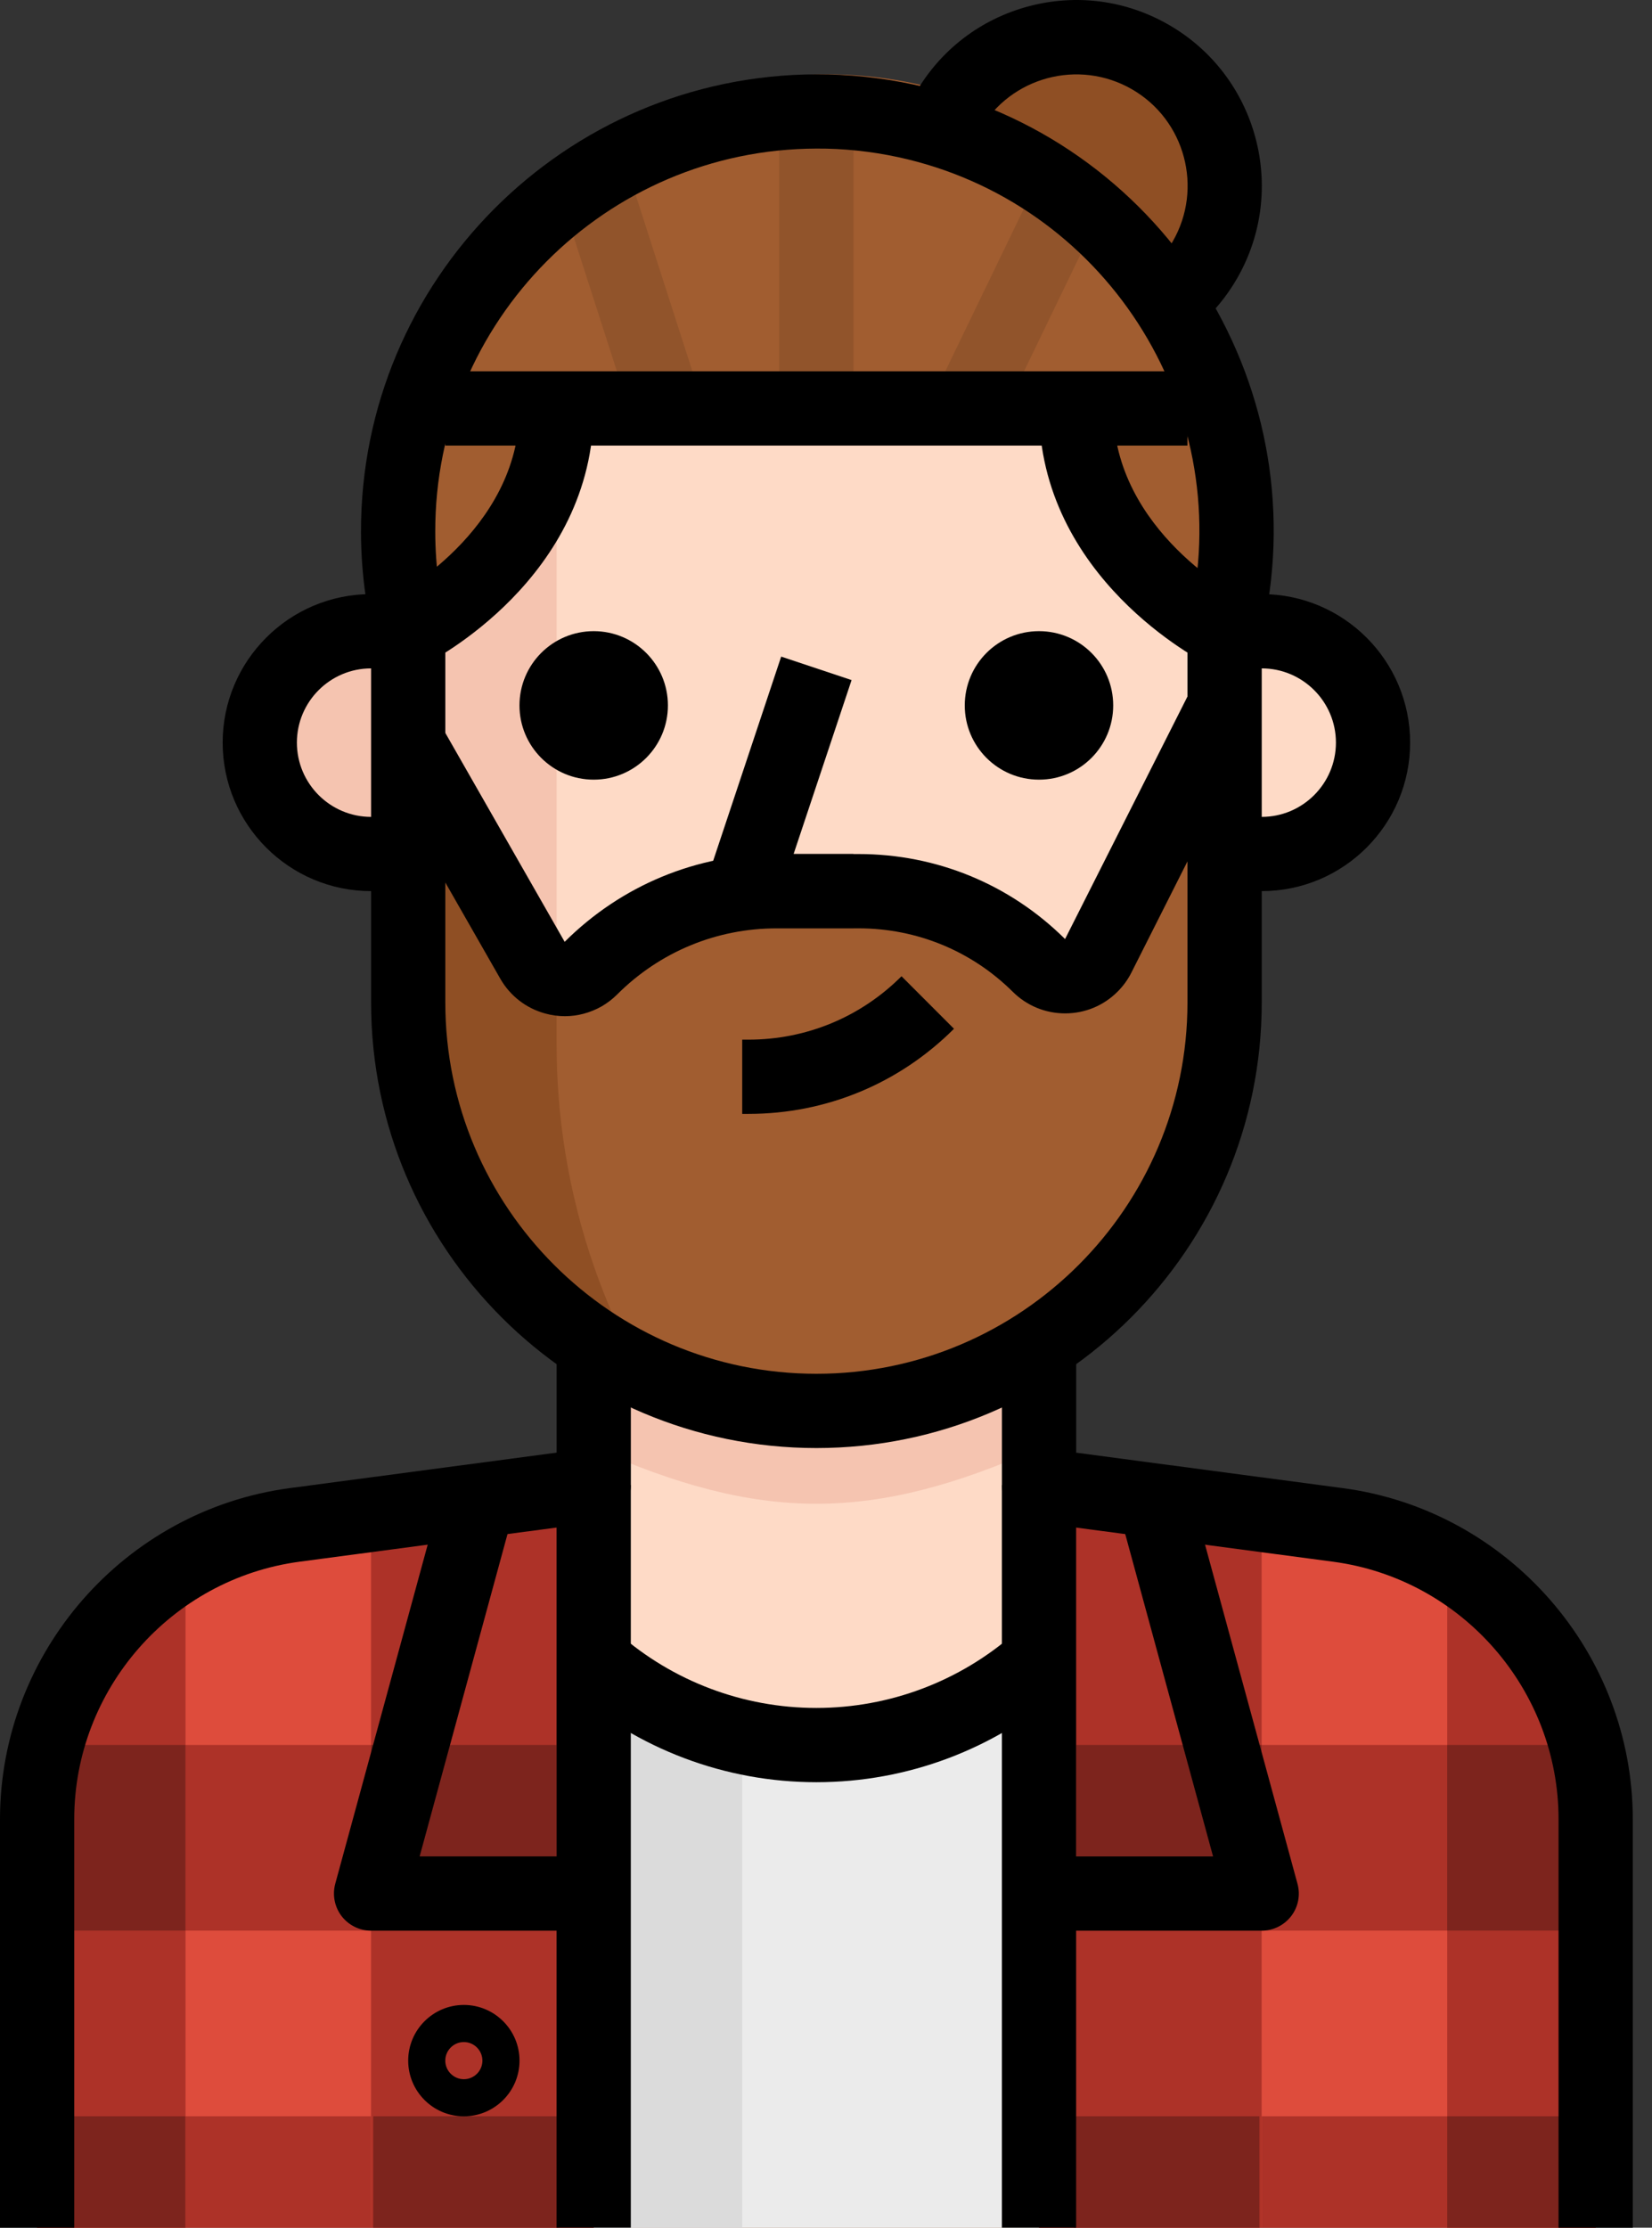 <?xml version="1.0" encoding="UTF-8"?>
<svg width="46px" height="62px" viewBox="0 0 46 62" version="1.1" xmlns:xlink="http://www.w3.org/1999/xlink" xmlns="http://www.w3.org/2000/svg">
  <rect x="0" y="0" width="46" height="62" fill="#333333" stroke="none"/>
  <desc>Created with Lunacy</desc>
  <g id="022-man-4">
    <path d="M12.399 0L0 0L0 1.033L0 5.166L0 25.832L12.399 25.832L12.399 5.166L12.399 0Z" transform="translate(16.533 36.168)" id="Path" fill="#FEDAC6" stroke="none"/>
    <g id="Group" transform="translate(1.033 41.334)">
      <path d="M7.171 1.106C3.066 1.654 0 5.157 0 9.3L0 20.666L15.499 20.666L15.499 0L7.171 1.106Z" id="Path" fill="#DE4C3C" stroke="none"/>
      <path d="M15.499 9.3C15.499 5.157 12.433 1.654 8.328 1.106L0 0L0 20.666L15.499 20.666L15.499 9.3L15.499 9.3Z" transform="translate(27.899 0)" id="Path" fill="#DE4C3C" stroke="none"/>
    </g>
    <path d="M0 0L0 15.768L12.399 15.768L12.399 0C8.853 3.116 3.546 3.116 0 0Z" transform="translate(16.533 46.232)" id="Path" fill="#EBEBEB" stroke="none"/>
    <path d="M12.399 0L0 0L0 10.064C3.546 13.18 8.853 13.18 12.399 10.064L12.399 0Z" transform="translate(16.533 36.168)" id="Path" fill="#FEDAC6" stroke="none"/>
    <path d="M4.133 2.067C2.605 1.734 1.184 1.023 0 0L0 15.737L4.133 15.737L4.133 2.067Z" transform="translate(16.533 46.263)" id="Path" fill="#DBDBDB" stroke="none"/>
    <path d="M12.399 4.133L12.399 0L0 0L0 4.133C4.65 6.2 7.75 6.2 12.399 4.133Z" transform="translate(16.533 36.168)" id="Path" fill="#F5C4B0" stroke="none"/>
    <path d="M11.17 2.65427e-07C6.033 -0.001 1.5 3.354 0 8.266L22.319 8.266C20.824 3.359 16.3 0.005 11.17 2.65427e-07Z" transform="translate(11.873 2.069)" id="Path" fill="#A15D30" stroke="none"/>
    <path d="M0.506 0C0.004 1.635 -0.127 3.361 0.124 5.053L0.279 6.2L0.279 16.533C0.279 22.81 5.368 27.899 11.645 27.899C17.923 27.899 23.012 22.81 23.012 16.533L23.012 6.2L23.094 5.849C23.512 3.909 23.419 1.894 22.826 0C22.825 0 0.506 0 0.506 0Z" transform="translate(11.366 10.336)" id="Path" fill="#FEDAC6" stroke="none"/>
    <g id="Group" transform="translate(11.083 3.099)">
      <path d="M3.906 7.236L3.906 8.269L18.372 8.269L18.372 8.269L22.319 8.269C20.442 2.106 13.924 -1.368 7.76 0.509C4.042 1.642 1.132 4.552 0 8.269L3.906 8.269L3.906 7.236Z" transform="translate(0.51 0)" id="Path" fill="#A15D30" stroke="none"/>
      <path d="M4.416 0L0.51 0C0.009 1.635 -0.125 3.36 0.118 5.053L0.283 6.2C0.283 6.2 4.416 4.133 4.416 0Z" transform="translate(0 8.269)" id="Path" fill="#A15D30" stroke="none"/>
      <path d="M3.947 0L0 0C0 4.133 4.133 6.2 4.133 6.2L4.205 5.848C4.62 3.909 4.531 1.896 3.947 0Z" transform="translate(18.882 8.269)" id="Path" fill="#A15D30" stroke="none"/>
    </g>
    <path d="M4.133 15.127L4.133 0C4.133 4.133 2.68734e-07 6.2 2.68734e-07 6.2L2.68734e-07 16.532C-0.001 21.569 3.313 26.006 8.142 27.434L5.569 21.761C4.622 19.678 4.132 17.416 4.133 15.127Z" transform="translate(11.366 11.369)" id="Path" fill="#F5C4B0" stroke="none"/>
    <path d="M1.033 0L0 0L0 6.2L1.033 6.2C2.745 6.2 4.133 4.812 4.133 3.1C4.133 1.388 2.745 0 1.033 0Z" transform="translate(34.099 17.569)" id="Path" fill="#FEDAC6" stroke="none"/>
    <path d="M0 3.1C0 4.812 1.388 6.2 3.1 6.2L4.133 6.2L4.133 0L3.1 0C1.388 3.44165e-15 0 1.388 0 3.1Z" transform="translate(7.233 17.569)" id="Path" fill="#F5C4B0" stroke="none"/>
    <g id="Group" transform="translate(15.551 3.1)">
      <path d="M0 0L2.067 0L2.067 8.266L0 8.266L0 0Z" transform="translate(6.147 0)" id="Rectangle" fill="#91542B" stroke="none"/>
      <path d="M0.066 0.021L2.067 0L2.001 6.515L0 6.536L0.066 0.021Z" transform="matrix(-0.949 0.316 -0.316 -0.949 4.027 7.944)" id="Rectangle" fill="#91542B" stroke="none"/>
      <path d="M0.028 0.091L6.931 0L6.903 1.975L0 2.067L0.028 0.091Z" transform="matrix(-0.447 0.894 -0.894 -0.447 15.338 2.531)" id="Rectangle" fill="#91542B" stroke="none"/>
    </g>
    <path d="M19.24 6.985C18.984 7.495 18.363 7.702 17.853 7.446C17.746 7.392 17.648 7.32 17.566 7.233C16.225 5.904 14.411 5.161 12.523 5.166L10.261 5.166C8.323 5.168 6.465 5.937 5.094 7.305C4.692 7.71 4.038 7.713 3.633 7.313C3.566 7.246 3.508 7.171 3.462 7.088L0 0.837L0 8.266C0 14.543 5.089 19.633 11.366 19.633C17.643 19.633 22.732 14.544 22.732 8.266L22.732 0L19.24 6.985Z" transform="translate(11.366 19.635)" id="Path" fill="#A15D30" stroke="none"/>
    <g id="Group" transform="translate(11.366 1.036)">
      <path d="M4.133 6.737C3.851 6.676 3.608 6.5 3.462 6.251L0 0L0 7.429C0.004 11.8 2.515 15.781 6.458 17.669C4.937 14.895 4.137 11.782 4.133 8.618L4.133 6.737L4.133 6.737Z" transform="translate(0 19.436)" id="Path" fill="#8F4F24" stroke="none"/>
      <path d="M3.575 1.37943e-06C2.1 0.001 0.738 0.789 0 2.067L6.313 7.233C8.026 5.723 8.189 3.111 6.679 1.399C5.894 0.508 4.763 -0.001 3.575 1.37943e-06Z" transform="translate(15.024 0)" id="Path" fill="#8F4F24" stroke="none"/>
    </g>
    <g id="Group" transform="translate(1.033 42.365)">
      <path d="M0 0L6.2 0L6.2 19.633L0 19.633L0 0Z" transform="translate(9.299 0)" id="Rectangle" fill="#AD3228" stroke="none"/>
      <path d="M4.133 18.599L0 18.599L0 4.133L4.133 0L4.133 18.599Z" transform="translate(0 1.035)" id="Path" fill="#AD3228" stroke="none"/>
      <path d="M0 0L5.166 0L5.166 5.166L0 5.166L0 0Z" transform="translate(4.132 6.2)" id="Rectangle" fill="#AD3228" stroke="none"/>
    </g>
    <g id="Group" transform="translate(1.032 48.565)">
      <path d="M0 0L5.166 0L5.166 5.166L0 5.166L0 0Z" transform="translate(9.299 0)" id="Rectangle" fill="#7D241D" stroke="none"/>
      <path d="M0 0L4.133 0L4.133 5.166L0 5.166L0 0Z" id="Rectangle" fill="#7D241D" stroke="none"/>
      <path d="M0 0L5.166 0L5.166 3.1L0 3.1L0 0Z" transform="translate(9.362 10.333)" id="Rectangle" fill="#7D241D" stroke="none"/>
    </g>
    <g id="Group" transform="translate(28.931 42.365)">
      <path d="M0 0L6.2 0L6.2 19.633L0 19.633L0 0Z" id="Rectangle" fill="#AD3228" stroke="none"/>
      <path d="M0 18.599L4.133 18.599L4.133 4.133L0 0L0 18.599Z" transform="translate(11.367 1.035)" id="Path" fill="#AD3228" stroke="none"/>
      <path d="M0 0L5.166 0L5.166 5.166L0 5.166L0 0Z" transform="translate(6.2 6.2)" id="Rectangle" fill="#AD3228" stroke="none"/>
    </g>
    <g id="Group" transform="translate(1.032 48.565)">
      <path d="M0 0L5.166 0L5.166 5.166L0 5.166L0 0Z" transform="translate(28.932 0)" id="Rectangle" fill="#7D241D" stroke="none"/>
      <path d="M0 0L4.133 0L4.133 5.166L0 5.166L0 0Z" transform="translate(39.265 0)" id="Rectangle" fill="#7D241D" stroke="none"/>
      <path d="M0 0L5.166 0L5.166 3.1L0 3.1L0 0Z" transform="translate(28.871 10.333)" id="Rectangle" fill="#7D241D" stroke="none"/>
      <path d="M0 0L4.133 0L4.133 3.1L0 3.1L0 0Z" transform="translate(0 10.333)" id="Rectangle" fill="#7D241D" stroke="none"/>
    </g>
    <path d="M0 0L5.166 0L5.166 3.1L0 3.1L0 0Z" transform="translate(5.165 58.898)" id="Rectangle" fill="#AD3228" stroke="none"/>
    <path d="M0 0L4.133 0L4.133 3.1L0 3.1L0 0Z" transform="translate(40.297 58.898)" id="Rectangle" fill="#7D241D" stroke="none"/>
    <path d="M0 0L5.166 0L5.166 3.1L0 3.1L0 0Z" transform="translate(35.131 58.898)" id="Rectangle" fill="#AD3228" stroke="none"/>
    <path d="M0.928 7.124L0.003 5.275L0.465 6.2L0 5.277C0.036 5.258 3.565 3.426 3.565 0L5.631 0C5.632 4.717 1.12 7.027 0.928 7.124Z" transform="translate(10.9 11.37)" id="Path" fill="#000000" stroke="none"/>
    <path d="M4.705 7.124C4.512 7.028 0 4.718 0 0L2.067 0C2.067 3.426 5.595 5.258 5.631 5.277L4.705 7.124Z" transform="translate(28.932 11.369)" id="Path" fill="#000000" stroke="none"/>
    <path d="M0 0L20.666 0L20.666 2.067L0 2.067L0 0Z" transform="translate(12.398 10.334)" id="Rectangle" fill="#000000" stroke="none"/>
    <path d="M7.893 9.043L6.525 7.495C6.777 7.272 6.99 7.01 7.159 6.719C8.013 5.239 7.505 3.339 6.024 2.485C4.543 1.631 2.644 2.138 1.79 3.619L0 2.586C0.69 1.39 1.804 0.536 3.137 0.178C4.471 -0.179 5.864 0.005 7.057 0.695C9.525 2.12 10.372 5.286 8.948 7.753C8.668 8.239 8.313 8.673 7.893 9.043Z" transform="translate(25.496 0)" id="Path" fill="#000000" stroke="none"/>
    <path d="M2.067 4.133C3.208 4.133 4.133 3.208 4.133 2.067C4.133 0.925 3.208 0 2.067 0C0.925 0 0 0.925 0 2.067C0 3.208 0.925 4.133 2.067 4.133Z" transform="translate(14.465 17.566)" id="Oval" fill="#000000" stroke="none"/>
    <path d="M2.067 4.133C3.208 4.133 4.133 3.208 4.133 2.067C4.133 0.925 3.208 0 2.067 0C0.925 0 0 0.925 0 2.067C0 3.208 0.925 4.133 2.067 4.133Z" transform="translate(26.864 17.566)" id="Oval" fill="#000000" stroke="none"/>
    <path d="M4.133 7.561L1.033 7.561C0.701 7.561 0.389 7.401 0.195 7.131C0.001 6.861 -0.052 6.515 0.053 6.2L2.119 0L4.079 0.654L2.465 5.494L4.132 5.494L4.132 7.561L4.133 7.561Z" transform="translate(19.633 18.274)" id="Path" fill="#000000" stroke="none"/>
    <path d="M0.176 3.831L0 3.831L0 1.765L0.176 1.765C1.785 1.764 3.297 1.138 4.436 0L5.897 1.462C4.368 2.989 2.336 3.83 0.176 3.831Z" transform="translate(20.667 27.17)" id="Path" fill="#000000" stroke="none"/>
    <path d="M1.033 8.266L0 8.266L0 6.2L1.033 6.2C2.173 6.2 3.1 5.273 3.1 4.133C3.1 2.993 2.173 2.067 1.033 2.067L0 2.067L0 0L1.033 0C3.313 0 5.166 1.854 5.166 4.133C5.166 6.413 3.313 8.266 1.033 8.266Z" transform="translate(34.099 16.535)" id="Path" fill="#000000" stroke="none"/>
    <path d="M5.166 8.266L4.133 8.266C1.854 8.266 0 6.413 0 4.133C0 1.854 1.854 0 4.133 0L5.166 0L5.166 2.067L4.133 2.067C2.993 2.067 2.067 2.993 2.067 4.133C2.067 5.273 2.993 6.2 4.133 6.2L5.166 6.2L5.166 8.266Z" transform="translate(6.2 16.535)" id="Path" fill="#000000" stroke="none"/>
    <path d="M5.261 9.111C5.077 9.111 4.892 9.086 4.709 9.035C4.176 8.888 3.733 8.542 3.46 8.063L0 2.011L1.794 0.986L5.255 7.041C6.837 5.467 8.931 4.6 11.156 4.598L13.44 4.598C15.609 4.598 17.65 5.438 19.189 6.964L22.705 0L24.55 0.931L21.037 7.895C20.939 8.091 20.809 8.27 20.653 8.426C20.265 8.816 19.746 9.032 19.194 9.033C19.193 9.033 19.192 9.033 19.191 9.033C18.64 9.033 18.122 8.819 17.732 8.431C16.585 7.294 15.059 6.666 13.44 6.666L11.157 6.666C9.482 6.667 7.906 7.32 6.72 8.503C6.592 8.632 6.442 8.747 6.279 8.841C5.963 9.018 5.614 9.111 5.261 9.111Z" transform="translate(10.468 19.171)" id="Path" fill="#000000" stroke="none"/>
    <path d="M0.281 25.832C0.281 32.67 5.843 38.232 12.681 38.232C19.518 38.232 25.08 32.67 25.081 25.831L25.081 15.605L25.131 15.365C26.599 8.518 22.226 1.753 15.379 0.283C14.492 0.092 13.561 -0.004 12.678 0C5.67 0.018 -0.018 5.733 4.05474e-05 12.742C0.001 13.326 0.043 13.917 0.126 14.498L0.126 14.5L0.281 15.574L0.281 25.832ZM2.337 15.352L2.172 14.208C2.103 13.721 2.068 13.226 2.068 12.734C2.053 6.866 6.816 2.08 12.685 2.066C13.421 2.061 14.204 2.143 14.945 2.302C20.677 3.534 24.339 9.199 23.107 14.938L23.035 15.29C23.021 15.359 23.013 15.429 23.013 15.499L23.013 25.832C23.013 31.531 18.378 36.165 12.681 36.165C6.983 36.165 2.348 31.53 2.348 25.832L2.348 15.499C2.348 15.45 2.345 15.4 2.337 15.352Z" transform="translate(10.052 2.069)" id="Shape" fill="#000000" fill-rule="evenodd" stroke="none"/>
    <path d="M2.067 24.799L0 24.799L0 13.433C0 8.793 3.468 4.83 8.068 4.215L15.499 3.228L15.499 0L17.566 0L17.566 4.133C17.566 4.651 17.183 5.089 16.669 5.157L8.341 6.263C4.764 6.741 2.067 9.822 2.067 13.432L2.067 24.799L2.067 24.799Z" transform="translate(0 37.201)" id="Path" fill="#000000" stroke="none"/>
    <path d="M17.566 24.798L15.499 24.798L15.499 13.432C15.499 9.823 12.803 6.74 9.224 6.263L0.897 5.157C0.383 5.089 0 4.651 0 4.133L0 0L2.067 0L2.067 3.228L9.497 4.215C14.097 4.83 17.566 8.793 17.566 13.433L17.566 24.798Z" transform="translate(27.899 37.202)" id="Path" fill="#000000" stroke="none"/>
    <path d="M6.886 4.145C6.883 4.145 6.88 4.145 6.876 4.145C4.346 4.145 1.903 3.224 0 1.552L1.363 0C2.889 1.34 4.847 2.078 6.876 2.078C6.879 2.078 6.882 2.078 6.884 2.078C8.915 2.078 10.872 1.34 12.398 0L13.762 1.552C11.86 3.224 9.417 4.145 6.886 4.145Z" transform="translate(15.851 45.456)" id="Path" fill="#000000" stroke="none"/>
    <path d="M0 0L2.067 0L2.067 20.666L0 20.666L0 0Z" transform="translate(15.498 41.332)" id="Rectangle" fill="#000000" stroke="none"/>
    <path d="M0 0L2.067 0L2.067 20.666L0 20.666L0 0Z" transform="translate(27.898 41.332)" id="Rectangle" fill="#000000" stroke="none"/>
    <path d="M7.233 12.671L1.034 12.671C0.711 12.671 0.408 12.52 0.212 12.265C0.017 12.009 -0.048 11.676 0.036 11.366L3.136 0L5.13 0.542L2.386 10.604L7.233 10.604L7.233 12.671L7.233 12.671Z" transform="translate(9.299 41.062)" id="Path" fill="#000000" stroke="none"/>
    <path d="M6.2 12.67L0 12.67L0 10.604L4.846 10.604L2.103 0.542L4.097 0L7.197 11.366C7.282 11.676 7.218 12.009 7.021 12.265C6.826 12.519 6.522 12.67 6.2 12.67Z" transform="translate(28.932 41.063)" id="Path" fill="#000000" stroke="none"/>
    <path d="M0 1.55C0 2.405 0.695 3.1 1.55 3.1C2.404 3.1 3.1 2.405 3.1 1.55C3.1 0.695 2.405 0 1.55 0C0.695 0 0 0.695 0 1.55ZM1.033 1.55C1.033 1.266 1.265 1.033 1.55 1.033C1.835 1.033 2.066 1.266 2.067 1.55C2.067 1.834 1.835 2.067 1.55 2.067C1.265 2.067 1.033 1.834 1.033 1.55Z" transform="translate(11.366 55.8)" id="Shape" fill="#000000" fill-rule="evenodd" stroke="none"/>
  </g>
</svg>